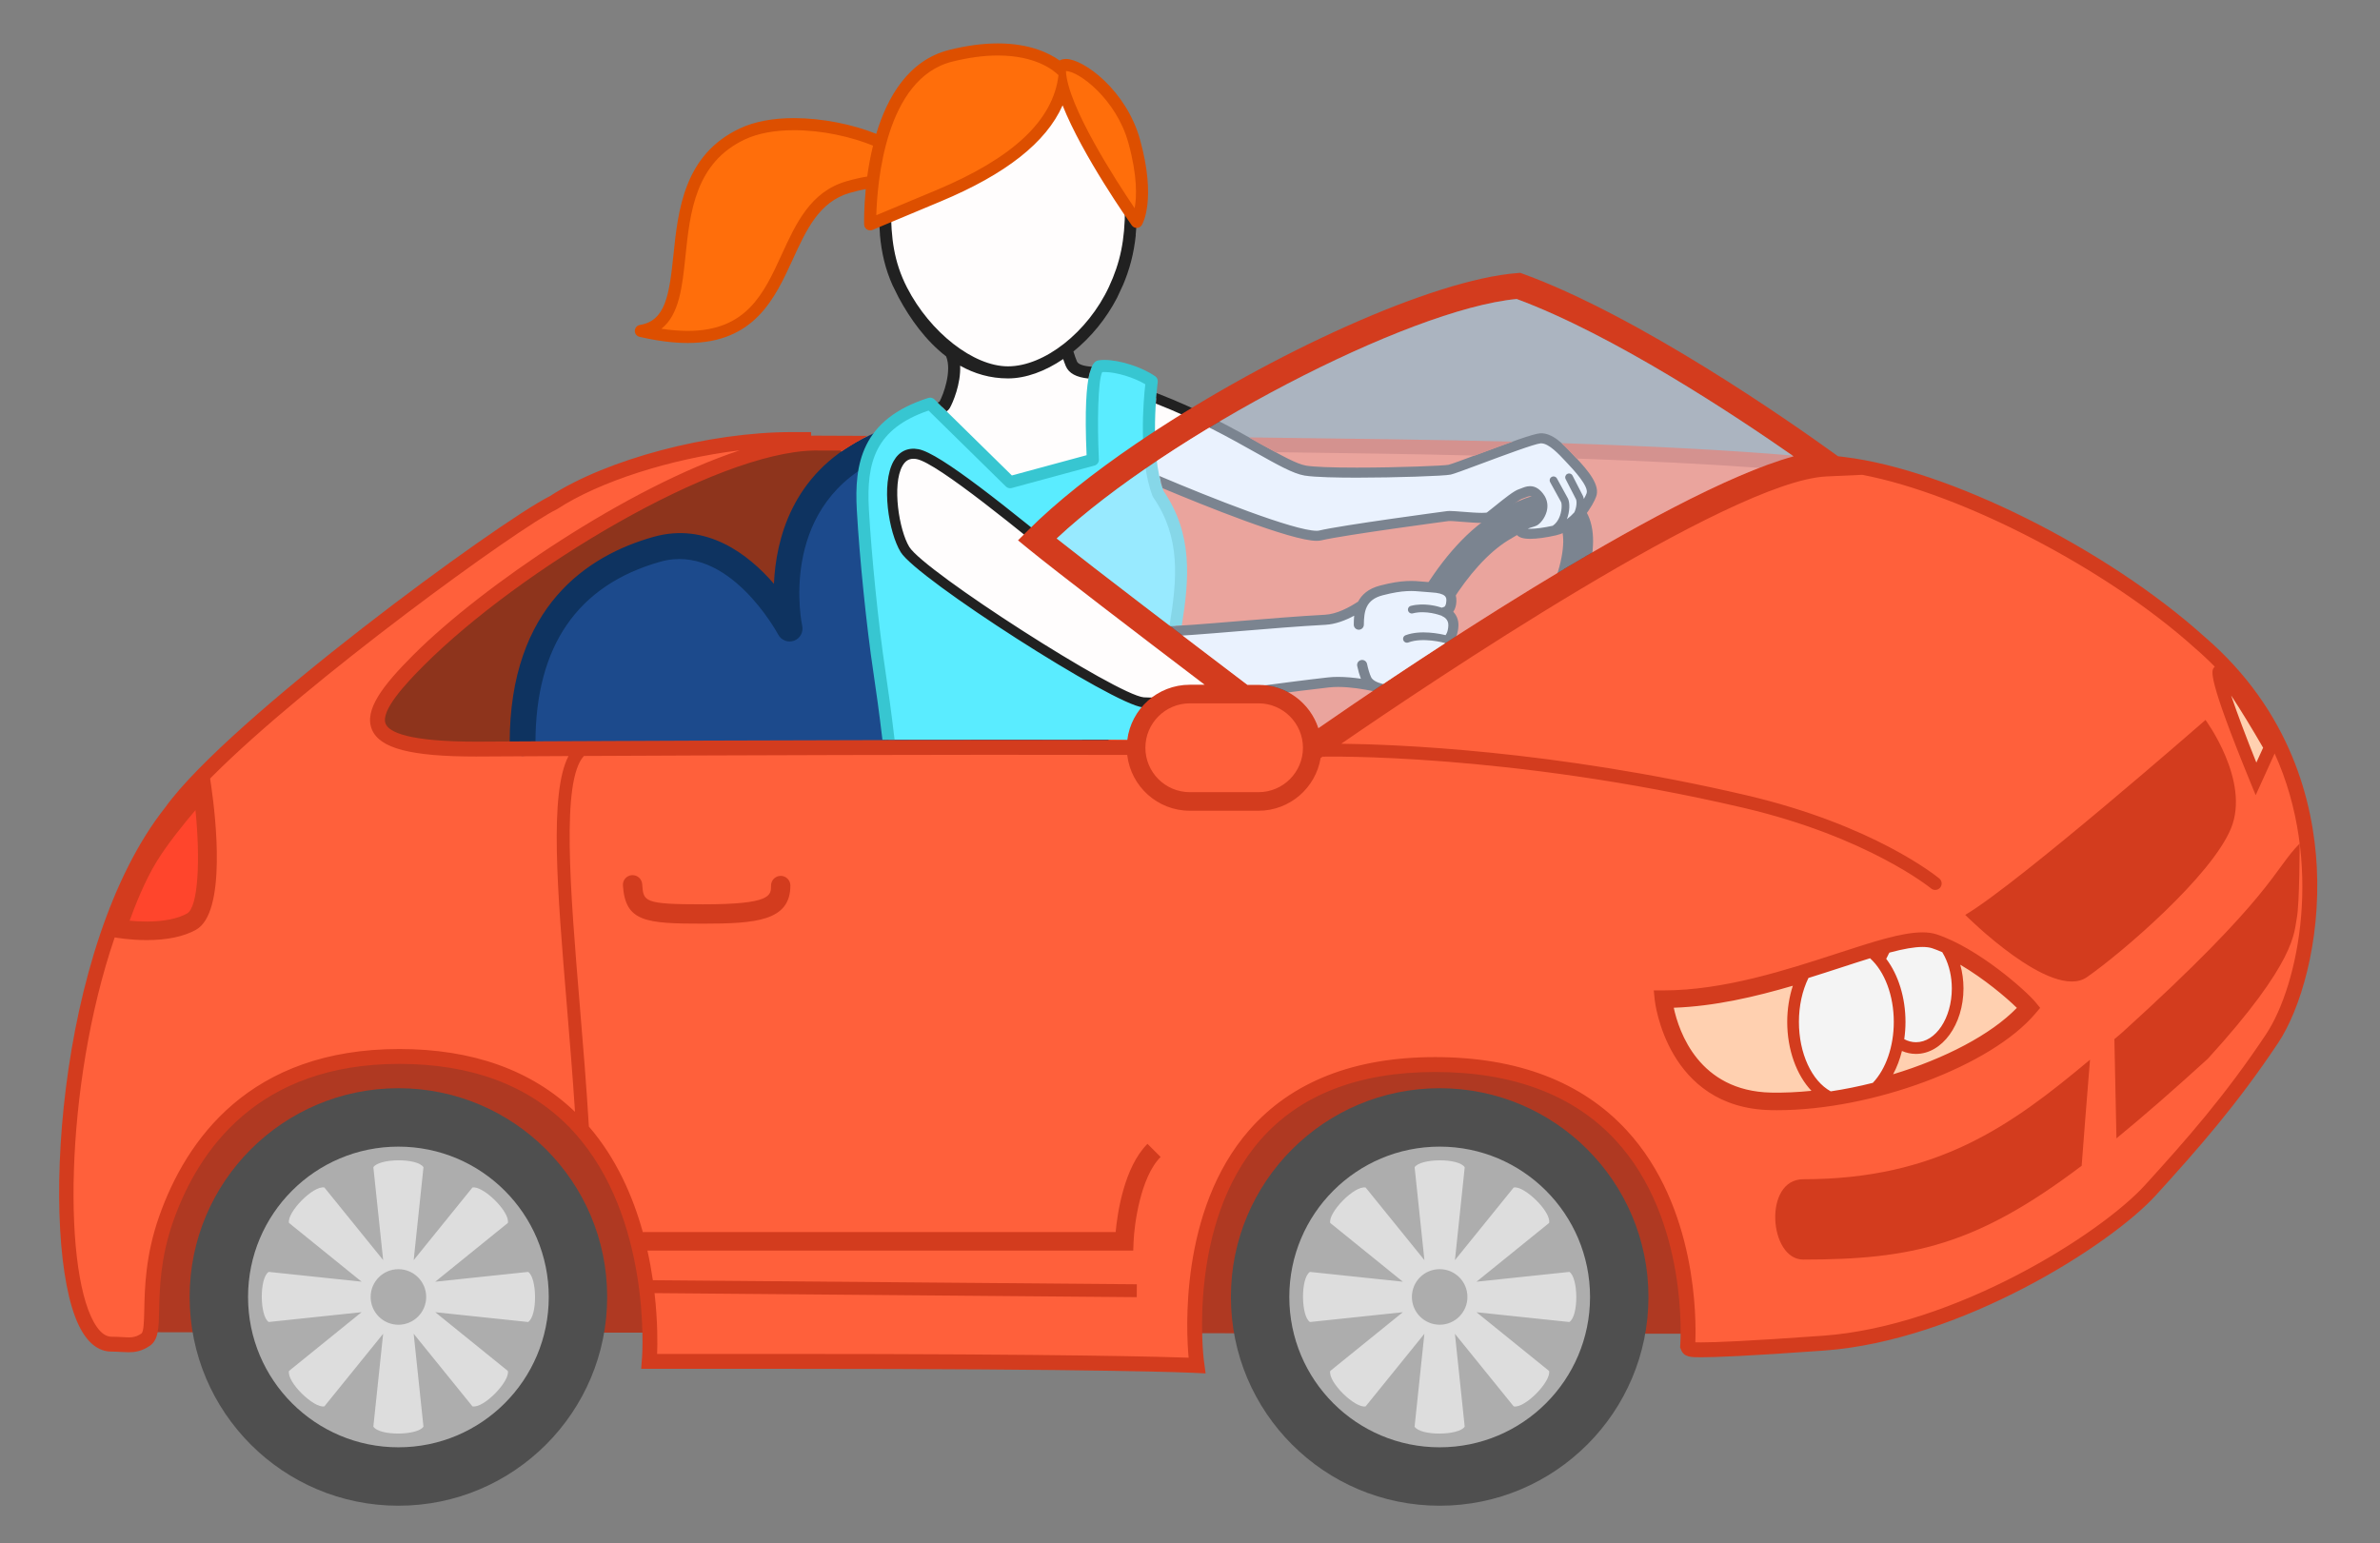 <?xml version="1.0" encoding="utf-8"?>
<!-- Generator: Adobe Illustrator 15.0.0, SVG Export Plug-In . SVG Version: 6.00 Build 0)  -->
<!DOCTYPE svg PUBLIC "-//W3C//DTD SVG 1.1//EN" "http://www.w3.org/Graphics/SVG/1.1/DTD/svg11.dtd">
<svg version="1.1" id="Layer_2" xmlns="http://www.w3.org/2000/svg" xmlns:xlink="http://www.w3.org/1999/xlink" x="0px" y="0px"
	 width="640px" height="415px" viewBox="0 0 640 415" enable-background="new 0 0 640 415" xml:space="preserve">
<rect x="0" y="0" width="640" height="415" fill="#808080" stroke="none"/>
<g id="Car2.svg">
	<path fill="#AF3922" d="M35.876,358.282l440.041,0.433l-0.748-104.008l-435.363-3.296L35.876,358.282z"/>
	<path id="TiresBorder_1_" fill="#4F4F4F" d="M163.273,348.805c0,31.005-25.133,56.145-56.137,56.145
		c-31.006,0-56.141-25.14-56.141-56.145s25.135-56.139,56.141-56.139C138.141,292.666,163.273,317.8,163.273,348.805z
		 M387.137,292.666c-31.005,0-56.14,25.134-56.14,56.139s25.135,56.145,56.14,56.145s56.145-25.14,56.145-56.145
		C443.274,317.8,418.142,292.666,387.137,292.666z"/>
	<path id="Tires_1_" fill="#ADADAD" d="M147.568,348.807c0,22.334-18.111,40.433-40.432,40.433
		c-22.342,0-40.434-18.099-40.434-40.433c0-22.33,18.092-40.431,40.434-40.431C129.457,308.376,147.568,326.477,147.568,348.807z
		 M387.137,308.376c-22.341,0-40.433,18.101-40.433,40.431c0,22.334,18.092,40.433,40.433,40.433
		c22.32,0,40.438-18.099,40.438-40.433C427.569,326.477,409.457,308.376,387.137,308.376z"/>
	<path id="Rims_1_" fill="#DDDDDD" d="M142.018,355.541c2.568-1.668,2.395-11.954,0-13.473c-0.906,0.104-14.981,1.584-24.973,2.634
		l-0.115,0.093c7.86-6.361,19.059-15.425,19.633-15.893c0.638-2.994-6.758-10.146-9.524-9.522
		c-0.565,0.711-9.429,11.656-15.745,19.456l-0.051,0.063c1.059-10.058,2.553-24.239,2.631-24.979
		c-1.666-2.569-11.955-2.396-13.473,0c0.104,0.908,1.584,14.988,2.634,24.975l-0.114-0.146
		c-6.352-7.846-15.225-18.807-15.686-19.375c-2.993-0.639-10.144,6.759-9.523,9.523c0.714,0.562,11.717,9.479,19.521,15.797h-0.002
		c-10.049-1.062-24.24-2.556-24.974-2.629c-2.571,1.666-2.396,11.948,0,13.471c0.906-0.104,14.985-1.584,24.972-2.635l-0.672,0.545
		c-7.802,6.312-18.291,14.806-18.846,15.256c-0.641,2.994,6.758,10.144,9.523,9.521c0.567-0.714,9.479-11.718,15.798-19.521
		l-0.001,0.002c-1.059,10.053-2.555,24.241-2.633,24.974c1.668,2.572,11.953,2.396,13.474,0c-0.103-0.901-1.583-14.98-2.632-24.972
		l0.001-0.001c0,0,0,0,0,0.001c6.358,7.855,15.334,18.944,15.799,19.517c2.992,0.646,10.144-6.757,9.522-9.521
		c-0.713-0.568-11.717-9.479-19.521-15.797L142.018,355.541z M114.604,348.805c0,4.125-3.345,7.472-7.467,7.472
		c-4.125,0-7.467-3.347-7.467-7.472s3.342-7.468,7.467-7.468C111.259,341.337,114.604,344.68,114.604,348.805z M422.017,342.068
		c-0.899,0.104-14.979,1.584-24.973,2.634c0,0,18.954-15.341,19.521-15.8c0.637-2.994-6.765-10.146-9.525-9.522
		c-0.567,0.714-9.478,11.714-15.796,19.52c0,0.002,0,0.004,0,0.004l-0.039,0.048c0.013-0.021,0.025-0.032,0.039-0.052
		c1.059-10.057,2.553-24.236,2.631-24.976c-1.666-2.57-11.955-2.396-13.473,0c0.104,0.908,1.584,14.988,2.634,24.978
		c0,0-15.354-18.972-15.8-19.521c-2.993-0.64-10.146,6.759-9.523,9.524c0.714,0.562,11.717,9.478,19.521,15.797h-0.002
		c-10.056-1.062-24.24-2.558-24.979-2.631c-2.569,1.666-2.396,11.953,0,13.472c0.906-0.104,14.985-1.584,24.976-2.634l-19.521,15.8
		c-0.643,2.994,6.758,10.144,9.521,9.521c0.563-0.714,9.479-11.718,15.8-19.521l-0.001,0.002
		c-1.063,10.053-2.561,24.241-2.635,24.974c1.668,2.572,11.949,2.396,13.476,0c-0.104-0.901-1.583-14.98-2.632-24.972l0.001-0.001
		c0,0,0,0,0,0.001c6.354,7.856,15.334,18.944,15.799,19.517c2.992,0.646,10.143-6.757,9.521-9.521
		c-0.718-0.568-11.721-9.479-19.521-15.797c0,0,24.258,2.557,24.975,2.632C424.586,353.873,424.412,343.587,422.017,342.068z
		 M387.137,356.271c-4.125,0-7.467-3.349-7.467-7.473c0-4.125,3.342-7.468,7.467-7.468c4.122,0,7.467,3.343,7.467,7.468
		S391.259,356.271,387.137,356.271z"/>
	<path id="Car_1_" fill="#FF603B" d="M321.898,367.191l-1.197-0.062c-0.217-0.011-22.716-1.058-110.48-1.058h-35.648l0.082-1.077
		c0.029-0.367,2.592-37.032-17.761-60.723l-2.909-3.142c-11.318-11.317-27.003-17.069-46.592-17.069
		c-39.114,0-55.691,23.754-62.709,43.682c-3.578,10.147-3.764,18.787-3.887,24.501c-0.093,4.34-0.148,6.958-1.646,7.982
		c-1.766,1.218-3.248,1.384-4.588,1.384c-0.566,0-1.172-0.034-1.842-0.073c-0.791-0.046-1.688-0.102-2.721-0.102
		c-2.061,0-3.919-1.139-5.524-3.383c-9.521-13.307-9.345-66.129,4.431-106.521l0.278-0.816l2.038,0.379
		c0.389,0.068,3.902,0.684,8.229,0.684c5.311,0,9.604-0.894,12.764-2.646c6.151-3.419,5.91-21.546,3.633-37.369l-0.58-4.029
		l0.353-0.354c25.488-25.615,82.437-66.966,93.221-72.251c13.288-8.646,36.183-15.369,56.999-16.734l0.002,0.03
		c0.32-0.034,0.74-0.034,1.287-0.034c11.631,0,103.375,0.146,104.301,0.147c94.401,0.475,149.042,2.309,182.712,6.129l5.435,0.728
		c27.298,4.697,67.635,25.448,91.867,47.247c1.982,1.708,3.94,3.547,5.803,5.451l1.318,1.353l-1.859,0.33
		c-0.162,0.029-0.394,0.109-0.567,0.327c-1.001,1.236,2.312,11.195,9.838,29.603l0.646,1.572l5.585-12.291l0.919,1.966
		c14.07,30.127,7.035,64.555-2.148,78.334c-11.031,16.548-21.328,28.232-32.684,40.728c-12.154,13.371-51.92,38.562-87.896,41.151
		c-20.61,1.487-29.307,1.801-32.968,1.801c-2.795,0-3.256-0.104-3.521-0.784l-0.085-0.218l0.019-0.229
		c0.027-0.34,2.494-34.388-17.896-56.475c-11.651-12.621-28.498-19.021-50.071-19.021c-21.128,0-37.418,6.364-48.419,18.928
		c-20.422,23.314-15.758,60.461-15.708,60.833L321.898,367.191z"/>
	<path id="Back_1_" fill="#8E341C" d="M226.17,119.41c-0.013-0.532-0.237-1.037-0.624-1.403c-0.387-0.366-0.888-0.562-1.436-0.547
		c-0.032,0.001-3.252,0.097-5.175,0.098c-30.151,0.511-83.693,35.141-107.306,58.756c-8.556,8.555-11.633,14.73-9.685,19.435
		c2.492,6.016,12.499,6.788,20.938,6.788c2.016,0,3.973-0.049,5.621-0.097c8.169-0.238,16.962-0.492,25.361-0.734l0,0
		c0.192-0.005,0.385-0.011,0.577-0.017c20.846-0.602,39.112-1.124,39.113-1.124c0.452-0.013,0.888-0.179,1.233-0.472l31.954-27.008
		c0.463-0.391,0.724-0.971,0.708-1.577L226.17,119.41z"/>
	<path id="Chair_1_" fill="#1C4A8C" d="M140.521,199.846c0-30.13,14.814-46.121,36.146-52.121s35.666,21.333,35.666,21.333
		s-7.467-33.372,21.267-48.019s40.39,5.126,45.706,11.626c5.778,15.02,9.646,41.595,15.42,67.181"/>
	<path id="ChairBorder_1_" fill="#0E3360" d="M294.724,202.313c-1.585,0-3.015-0.093-3.378-1.704
		c-1.938-8.587-3.65-17.227-5.309-25.582c-3.146-15.869-6.121-30.873-9.775-40.618c-0.354-0.444-0.729-0.936-1.138-1.463
		c-6.031-7.84-16.127-20.965-39.949-8.82c-26.037,13.272-19.527,43.866-19.458,44.174c0.38,1.697-0.557,3.413-2.189,4.011
		c-1.628,0.599-3.455-0.104-4.263-1.645c-0.129-0.244-13.314-24.769-31.658-19.606c-22.308,6.275-33.619,22.688-33.619,48.784
		c0,1.915-1.552,3.466-3.466,3.466s-3.466-1.552-3.466-3.466c0-36.845,21.03-50.495,38.674-55.458
		c14.328-4.03,25.582,4.75,32.389,12.621c0.527-11.952,4.874-29.355,23.908-39.059c28.95-14.76,42.716,3.13,48.593,10.77
		c0.501,0.651,0.956,1.243,1.37,1.75c0.231,0.286,0.42,0.606,0.553,0.95c3.956,10.283,7.035,25.815,10.296,42.259
		c1.647,8.313,3.354,16.905,5.271,25.403c0.422,1.867-0.75,2.723-2.617,3.145C295.233,202.285,294.977,202.313,294.724,202.313z"/>
	<path id="Steeringwheel_1_" fill="#212121" d="M426.077,136.875c-1.363-1.962-3.986-4.301-8.739-4.301
		c-4.312,0-9.561,1.949-16.036,5.958c-15.147,9.379-28.222,34.379-29.586,49.722c2.865-1.924,5.984-4.003,9.298-6.19
		c3.646-12.505,13.579-29.971,24.499-36.73c6.354-3.934,9.938-4.759,11.825-4.759c1.567,0,1.975,0.585,2.17,0.866
		c1.283,1.847,1.373,7.306-1.449,14.939c-0.127,0.289-0.621,1.396-1.455,3.05c3.6-2.188,7.224-4.361,10.846-6.49
		C428.693,147.587,429.123,141.26,426.077,136.875z"/>
	<path id="Body_1_" fill="#FFFDFD" d="M414.198,117.888c-2.871,0.199-22.156,7.927-24.395,8.432
		c-2.229,0.505-32.079,1.36-38.796,0.241c-6.715-1.119-21.568-13.187-45.444-21.393l2.263,22.627c0,0,40.798,17.708,47.141,16.216
		c6.345-1.492,34.386-5.217,34.386-5.217c1.57-0.179,10.009,1,11.145,0.217c1.132-0.779,6.738-5.649,8.304-6.133
		c1.567-0.483,3.354-1.992,5.417,1.25c1.533,2.611-0.658,5.495-1.588,5.989c-0.929,0.494-3.351,0.647-3.827,2.331
		c-0.391,1.384,3.547,1.514,9.315,0.205c5.771-1.307,9.272-8.056,9.793-9.493c1.081-2.628-3.223-7.135-5.484-9.54
		C420.168,121.215,417.07,117.688,414.198,117.888z M271.055,100.392c5.169,0,10.751-2.366,15.787-6.249
		c0.379,1.354,0.809,2.631,1.259,3.701c1.448,3.426,9.513,2.31,11.821,2.128c2.307-0.18,9.379,24.151-6.821,32.281
		c-16.203,8.131-57.665-16.558-52.841-18.598c4.831-2.04,12.873-3.25,13.722-4.712c0.853-1.46,4.505-9.963,1.334-14.864
		c0,0,0.055-0.022,0.136-0.055C260.432,97.909,265.927,100.392,271.055,100.392z M369.588,184.57
		c1.527,0.729,3.607,1.106,5.684,1.305c4.586-3.059,9.68-6.418,15.121-9.948c0.179-2.456-0.896-4.007-0.896-4.007
		s1.209-0.899,1.321-3.648c0.119-2.753-2.31-3.718-2.31-3.718s1.65-0.231,1.761-2.858c0.104-2.627-1.823-3.551-5.444-3.743
		c-3.623-0.191-6.187-1.045-13.378,0.835c-2.867,0.748-4.379,2.175-5.176,3.904l0.004,0.002c-2.575,1.751-6.312,3.794-9.941,3.987
		c-17.133,0.908-43.175,3.802-46.154,2.989c-4.104-1.119-53.907-45.74-63.44-47.534c-9.533-1.794-7.542,18.856-3.395,25.646
		c4.147,6.788,56.625,40.467,64.11,41.104c1.184,0.101,2.797,0.085,4.738-0.02c2.24-1.429,4.896-2.267,7.75-2.267h13.142
		c8.074-1.053,16.715-2.241,24.175-3.073c4.129-0.46,9.2,0.375,12.327,1.038L369.588,184.57z"/>
	<path id="face_1_" fill="#FFFDFD" d="M299.672,77.841l-0.024,0.017c-0.019,0.026-0.033,0.038-0.043,0.029l0.043-0.029
		c0.48-0.685,3.709-12.628,4.256-15.781c0.021-0.246,0.031-0.503,0.049-0.753c-0.002-0.001-0.002-0.008-0.005-0.008l0.001,0.001
		c0.12-1.627,0.178-3.329,0.178-5.13c0-0.832-0.016-1.644-0.04-2.447c-0.89-27.105-15.339-37.667-33.031-37.667
		c-18.268,0-33.075,9.971-33.075,40.357c0,0.086,0.001,0.169,0.001,0.255c0.003,0.668,0.008,1.333,0.024,1.984
		c0.001,0.062,0.002,0.123,0.004,0.184c0.022,0.838,0.056,1.663,0.105,2.478c-0.003,0-0.004,0.007-0.007,0.008
		c0.019,0.329,0.038,0.658,0.061,0.983c0.615,3.586,3.851,15.717,4.143,15.453l-0.001-0.003c0.05,0.101,0.101,0.202,0.153,0.303
		c3.104,6.04,7.858,11.764,13.187,15.868c0,0,0,0,0.001,0v0.001c0,0,0,0,0.001,0.001h-0.001v-0.001c0,0,0,0-0.001,0
		c-0.087,0.035-0.145,0.059-0.199,0.08c4.979,3.885,10.475,6.367,15.603,6.367c5.169,0,10.751-2.366,15.787-6.249
		c-0.019-0.067-0.039-0.131-0.058-0.199C292.032,89.911,296.691,84.226,299.672,77.841z"/>
	<path id="Shirt_1_" fill="#5AECFF" d="M307.453,188.888c-7.485-0.639-59.963-34.318-64.11-41.106
		c-4.146-6.788-6.139-27.438,3.395-25.644c9.534,1.794,59.337,46.415,63.44,47.534c0.72,0.196,2.783,0.175,5.73,0.021
		c2.213-13.291,3.577-25.209-4.458-36.872c-4.3-11.191-1.734-30.292-1.734-30.292c-3.771-2.64-10.56-4.525-13.964-4.024
		c-3.062,0.591-1.875,25.143-1.875,25.143l-22.25,6.034l-21.496-21.119c-16.593,5.28-18.813,15.807-18.105,28.477
		c0.704,12.67,2.628,31.536,4.405,43.265c0.794,5.247,1.729,12.099,2.498,18.648c9.27-0.012,18.466-0.019,27.399-0.019h10
		c9.088,0,17.063,0.007,24.13,0.021c0,0,5.174,0.118,5.197-0.042c0.664-4.492,3.403-8.295,7.208-10.441
		c-0.229,0.128-0.452,0.257-0.671,0.396C310.25,188.973,308.637,188.989,307.453,188.888z"/>
	<path id="ShirtBorder_1_" fill="#37C6D1" d="M312.9,132.062c-4.008-10.696-1.601-29.132-1.574-29.317
		c0.081-0.602-0.183-1.199-0.679-1.547c-3.523-2.467-9.528-4.399-13.672-4.399c-0.525,0-1.02,0.033-1.532,0.11
		c-1.194,0.231-4.335,0.836-3.25,25.512L272.1,127.87l-20.831-20.466c-0.43-0.422-1.056-0.572-1.632-0.389
		c-18.061,5.747-19.918,17.871-19.234,30.116c0.7,12.611,2.643,31.683,4.421,43.418c0.707,4.67,1.657,11.525,2.469,18.407
		c1.092-0.001,2.183-0.003,3.272-0.004c-0.826-7.048-1.804-14.108-2.528-18.89c-1.765-11.65-3.693-30.587-4.39-43.112
		c-0.71-12.733,1.756-21.652,16.051-26.533l20.792,20.424c0.411,0.404,1.007,0.561,1.563,0.409l22.25-6.034
		c0.736-0.2,1.234-0.885,1.197-1.647c-0.473-9.789-0.254-21.255,0.896-23.5c0.183-0.013,0.376-0.02,0.581-0.02
		c3.155,0,7.949,1.461,11.003,3.292c-0.476,4.199-1.916,19.994,1.953,30.063c0.046,0.12,0.105,0.233,0.181,0.339
		c7.479,10.854,6.432,22.015,4.36,34.664c0.979-0.041,2.094-0.101,3.319-0.179C319.818,155.635,320.796,143.646,312.9,132.062z"/>
	<path id="BodyBorder_1_" fill="#212121" d="M305.394,63.214l0.265-3.303l0.01,0.001c0.06-1.197,0.087-2.435,0.087-3.724
		c0-26.68-12.646-41.982-34.7-41.982c-15.83,0-34.7,7.284-34.7,41.982c0,1.246,0.019,2.464,0.064,3.661l0.214,3.282l-0.016,0.001
		c0.416,4.71,1.396,9.17,3.487,13.796l0.004-0.025l1.542,3.107c3.12,5.794,7.347,11.657,12.768,15.835v-0.001
		c1.63,3.965-0.765,10.349-1.771,12.168c-0.107,0.078-0.286,0.165-0.492,0.254l2.405,2.364c0.366-0.261,0.642-0.543,0.831-0.869
		c0.821-1.406,3.032-6.555,2.798-11.412c3.79,2.13,8.071,3.422,12.866,3.422c4.811,0.002,10.005-1.922,14.84-5.204
		c0.229,0.672,0.465,1.322,0.713,1.91c0.81,1.914,2.821,3.001,6.087,3.324c0.26-1.459,0.567-2.473,0.893-3.181
		c-2.198-0.141-3.661-0.642-3.985-1.408c-0.338-0.801-0.658-1.72-0.955-2.691l0.004,0.002c4.659-3.774,8.821-8.789,11.755-14.479
		l1.479-3.188l0.013,0.002c1.889-4.417,3.01-8.712,3.521-13.639 M302.501,56.188c0,8.349-1.246,14.423-4.301,20.966
		c-5.688,12.183-17.359,21.37-27.149,21.37c-9.267,0-20.935-9.11-27.142-21.19c-3.576-6.96-4.309-13.487-4.309-21.146
		c0-25.701,10.581-38.732,31.45-38.732C291.332,17.456,302.501,31.211,302.501,56.188z M425.906,134.207
		c0.387-0.688,0.635-1.232,0.729-1.505c0.753-1.833-3.637-6.498-5.079-8.03l-0.541-0.578c-1.917-2.052-4.542-4.862-6.585-4.862
		l-0.142,0.005c-1.584,0.11-10.202,3.324-15.904,5.451c-4.688,1.749-7.387,2.749-8.278,2.951
		c-1.699,0.385-15.146,0.824-25.233,0.824c-4.869,0-11.267-0.099-14.082-0.568c-3.03-0.505-7.269-2.886-13.131-6.182
		c-6.782-3.811-15.728-8.829-26.855-13.177c0.066-1.061,0.146-2.011,0.213-2.823c11.667,4.482,20.956,9.701,27.969,13.642
		c5.41,3.042,9.688,5.444,12.25,5.872c2.087,0.348,6.803,0.531,13.639,0.531c11.438,0,23.536-0.508,24.639-0.757
		c0.764-0.172,4.244-1.472,7.938-2.847c8.601-3.208,14.829-5.488,16.661-5.615c3.339-0.24,6.43,3.073,8.892,5.709l0.534,0.57
		c3.556,3.778,6.919,7.729,5.633,10.856c-0.633,1.763-4.377,8.855-10.745,10.297c-2.724,0.618-5.126,0.944-6.949,0.944
		c-1.901,0-3.063-0.363-3.654-1.143c-0.368-0.488-0.479-1.089-0.312-1.692c0.55-1.94,2.534-2.538,3.724-2.895
		c0.302-0.09,0.641-0.192,0.771-0.264c0.362-0.215,2.137-2.271,1.057-4.11c-0.858-1.355-1.44-1.355-1.637-1.355
		c-0.379,0-0.841,0.187-1.33,0.384c-0.302,0.123-0.598,0.24-0.886,0.329c-0.854,0.266-4.389,3.128-5.897,4.35
		c-0.964,0.781-1.656,1.345-2.036,1.604c-0.528,0.367-1.318,0.51-2.812,0.51c-1.526,0-3.555-0.16-5.342-0.301
		c-1.577-0.124-3.093-0.253-3.604-0.196c-0.256,0.034-28.021,3.73-34.229,5.19c-0.357,0.084-0.768,0.125-1.242,0.125
		c-6.896,0-30.625-9.62-41.398-14.142c-0.353-1.046-0.647-2.156-0.896-3.309c13.634,5.796,36.22,14.746,42.297,14.746
		c0.327,0,0.521-0.029,0.623-0.053c6.334-1.49,33.367-5.089,34.517-5.242c0.182-0.021,0.379-0.03,0.623-0.03
		c0.797,0,2.062,0.1,3.521,0.215c1.736,0.137,3.71,0.292,5.13,0.292c0.882,0,1.241-0.061,1.359-0.089
		c0.337-0.245,1.044-0.818,1.789-1.422c3.089-2.501,5.551-4.446,6.804-4.833c0.219-0.067,0.438-0.16,0.669-0.252
		c0.642-0.259,1.438-0.582,2.345-0.582c1.521,0,2.812,0.867,3.943,2.649c0.768,1.304,0.937,2.758,0.516,4.246
		c-0.492,1.74-1.712,3.187-2.605,3.664c-0.369,0.196-0.809,0.327-1.268,0.465c-0.39,0.117-0.827,0.249-1.186,0.415
		c0.185,0.012,0.396,0.02,0.647,0.02c1.538,0,3.686-0.288,6.062-0.812v-0.002c0.842-0.562,1.373-1.389,1.688-2.071
		c0.826-1.774,0.812-3.737,0.565-4.292l-2.947-5.355c-0.272-0.504-0.093-1.136,0.411-1.413c0.504-0.278,1.136-0.093,1.413,0.411
		l2.988,5.44c0.52,1.181,0.484,3.44-0.314,5.521l0,0c0.74-0.555,1.412-1.192,2.011-1.852v-0.001c0.583-1.221,0.729-2.858,0.442-3.51
		l-2.786-5.42c-0.262-0.511-0.062-1.138,0.45-1.4c0.513-0.261,1.139-0.061,1.398,0.45l2.812,5.479
		c0.108,0.248,0.184,0.527,0.24,0.82L425.906,134.207L425.906,134.207z M380.195,178.922c-0.549,0.17-0.855,0.753-0.688,1.302
		c0.142,0.446,0.552,0.731,0.993,0.731c0.104,0,0.206-0.015,0.312-0.047c0.904-0.282,1.843-0.427,2.703-0.494
		c1.021-0.671,2.062-1.353,3.113-2.041C385.324,178.244,382.725,178.136,380.195,178.922z M365.949,182.535
		c-1.924-0.281-4.053-0.492-6.119-0.492c-0.969,0-1.884,0.047-2.723,0.141c-5.746,0.641-12.241,1.499-18.523,2.33
		c-5.833,0.771-11.504,1.52-16.473,2.087h16.313c0.979,0,1.935,0.1,2.854,0.285c5.521-0.729,11.115-1.455,16.126-2.013
		c0.737-0.083,1.555-0.124,2.423-0.124c3.328,0,6.92,0.606,9.357,1.118l-0.002-0.001c1.265,0.572,2.773,0.937,4.35,1.17
		c1.154-0.774,2.354-1.572,3.578-2.387c-3.465-0.197-7.61-0.781-8.416-2.548c-0.405-0.888-0.771-2.083-1.084-3.548
		c-0.156-0.729-0.872-1.197-1.605-1.039c-0.729,0.156-1.193,0.875-1.039,1.605C365.252,180.438,365.58,181.583,365.949,182.535
		L365.949,182.535z M387.759,163.438c-1.155-0.389-4.79-1.424-8.374-0.493c-0.557,0.144-0.891,0.712-0.746,1.268
		c0.146,0.556,0.721,0.89,1.271,0.746c3.589-0.929,7.429,0.535,7.468,0.55c0.081,0.031,0.164,0.052,0.247,0.063l0.001-0.003
		c0.106,0.098,0.233,0.179,0.374,0.238c0.158,0.067,1.544,0.709,1.47,2.411c-0.079,1.953-0.782,2.619-0.773,2.619l0.007-0.018
		c-1.372-0.342-6.688-1.5-10.732,0.019c-0.537,0.202-0.81,0.802-0.604,1.34c0.199,0.538,0.801,0.808,1.34,0.607
		c3.938-1.481,9.702,0.105,9.761,0.122l0.07,0.033c0.243,0.477,0.711,1.646,0.493,3.269c-0.037,0.283-0.104,0.514-0.176,0.724
		c0.963-0.626,1.938-1.257,2.922-1.894c-0.053-1.26-0.364-2.273-0.657-2.949c0.472-0.727,0.981-1.926,1.062-3.758
		c0.072-1.697-0.584-2.952-1.39-3.803c0.451-0.641,0.789-1.541,0.84-2.777c0.193-4.782-4.833-5.048-6.727-5.148
		c-0.688-0.036-1.327-0.097-1.979-0.157c-2.842-0.266-5.782-0.542-11.812,1.034c-3.189,0.833-4.938,2.472-5.894,4.295
		c-2.414,1.607-5.768,3.388-8.951,3.557c-7.045,0.374-15.732,1.093-23.4,1.729c-8.694,0.72-16.907,1.401-20.646,1.401
		c-1.268,0-1.621-0.079-1.664-0.09c-1.48-0.509-10.49-7.913-19.204-15.074c-20.844-17.131-38.569-31.4-44.356-32.489
		c-2.876-0.541-5.24,0.592-6.696,3.189c-3.452,6.154-1.321,19.221,1.897,24.489c4.36,7.136,57.333,41.081,65.149,41.749
		c0.568,0.048,1.241,0.073,2.001,0.073c0.307,0,0.636-0.006,0.969-0.014c1.522-1.367,3.34-2.408,5.344-3.032
		c-2.479,0.214-4.626,0.341-6.313,0.341c-0.684,0-1.278-0.021-1.771-0.063c-7.187-0.613-59.058-33.892-63.071-40.463
		c-2.756-4.51-4.672-16.72-1.847-21.756c0.742-1.324,1.684-1.94,2.963-1.94c0.274,0,0.568,0.029,0.874,0.086
		c5.578,1.049,28.183,19.627,43.141,31.92c13.324,10.951,18.518,15.131,20.193,15.589c0.48,0.131,1.22,0.19,2.392,0.19
		c3.851,0,11.736-0.653,20.868-1.41c7.647-0.634,16.318-1.352,23.322-1.723c2.706-0.144,5.423-1.204,7.736-2.452
		c-0.096,0.887-0.104,1.715-0.111,2.407c-0.012,0.747,0.588,1.36,1.335,1.37c0.006,0,0.013,0,0.019,0
		c0.738,0,1.345-0.594,1.354-1.335c0.047-3.627,0.46-6.727,5.054-7.925c5.566-1.455,8.146-1.213,10.883-0.958
		c0.684,0.064,1.36,0.127,2.084,0.166c4.252,0.225,4.199,1.446,4.164,2.337c-0.045,1.114-0.439,1.522-0.595,1.574
		C388.117,163.247,387.925,163.324,387.759,163.438L387.759,163.438z"/>
	<path id="Hair_1_" fill="#FF6E0B" d="M234.691,48.899C233.877,55.467,234,60.333,234,60.333s0,0,18.334-7.667
		c16.816-7.033,30.259-16.311,33.398-29.374l-0.012-0.003c3.664,13.426,19.943,36.377,19.943,36.377s3.667-6-0.666-21.667
		c-4.156-15.026-18.737-23.476-19.923-19.568l0.011,0.004c-3.009-2.556-11.764-7.851-29.422-3.436
		c-10.782,2.695-16.209,13.084-18.936,23.236c-9.988-4.51-26.723-7.079-37.064-2.236c-26.334,12.331-9,50-27.333,53
		C217,99.333,205.097,57.009,228,50.333C230.689,49.55,232.882,49.126,234.691,48.899z"/>
	<path id="HairBorder_1_" fill="#DD4F00" d="M251.707,51.167l-16.061,6.716c0.235-8.501,2.381-36.799,20.414-41.307
		c4.378-1.095,8.505-1.649,12.268-1.649c10.155,0,14.963,3.939,16.313,5.292C283.199,32.377,272.415,42.507,251.707,51.167z
		 M305.118,56.004c-4.953-7.318-18.043-27.492-18.479-36.898c0.001,0,0.002,0,0.003,0c3.397,0,13.521,7.501,16.791,19.327
		C305.899,47.348,305.673,52.969,305.118,56.004z M234.764,39.175c-0.707,2.874-1.208,5.697-1.562,8.299l0.004,0.002
		c-1.633,0.262-3.486,0.663-5.661,1.297c-9.597,2.797-13.511,11.334-17.296,19.589c-4.863,10.608-9.457,20.629-25.32,20.629
		c-2.178,0-4.545-0.194-7.076-0.579c4.837-3.767,5.635-11.45,6.47-19.479c1.227-11.802,2.616-25.179,16.033-31.461
		c3.432-1.607,7.979-2.457,13.148-2.457c7.661,0,15.523,1.801,21.272,4.163L234.764,39.175z M235.638,35.99
		c-6.359-2.549-14.575-4.225-22.134-4.225c-5.724,0-10.611,0.93-14.527,2.763c-15.081,7.062-16.637,22.037-17.887,34.069
		c-1.136,10.926-2.179,17.68-9.02,18.799c-0.766,0.125-1.336,0.775-1.361,1.551c-0.025,0.775,0.502,1.461,1.258,1.636
		c4.757,1.101,9.118,1.659,12.962,1.659c17.948,0,23.435-11.967,28.275-22.525c3.641-7.941,7.079-15.441,15.251-17.823
		c1.636-0.477,3.065-0.807,4.356-1.048h-0.005c-0.516,5.245-0.443,9.034-0.431,9.528c0.013,0.536,0.29,1.031,0.74,1.323
		c0.268,0.173,0.575,0.261,0.884,0.261c0.212,0,0.426-0.042,0.627-0.126l18.334-7.667c17.531-7.332,28.35-15.838,32.78-25.83
		c-0.001-0.001-0.001-0.002-0.002-0.004l0.005-0.002c-0.001,0.002-0.002,0.004-0.003,0.006c5.346,13.498,17.932,31.329,18.6,32.271
		c0.305,0.431,0.8,0.685,1.325,0.685c0.019,0,0.037,0,0.056-0.001c0.546-0.019,1.046-0.311,1.331-0.777
		c0.165-0.27,3.983-6.787-0.484-22.947c-3.667-13.256-15.146-21.711-19.926-21.711c-0.648,0-1.229,0.14-1.715,0.398l0.008,0.012
		c-2.85-2.025-8.125-4.589-16.605-4.589c-4.028,0-8.421,0.587-13.057,1.746c-10.917,2.729-16.643,12.58-19.64,22.564"/>
	<path id="Headlight1_1_" fill="#FFD0B0" d="M447.314,268.659c30.361,0,62.318-18.65,72.763-15.185
		c10.438,3.467,22.932,14.405,25.475,17.508c-11.439,13.547-43.062,25.674-69.307,25.162
		C450.002,295.632,447.314,268.659,447.314,268.659z M596.704,180.562c-1.233,1.528,9.947,28.865,9.947,28.865l3.854-8.488
		C610.51,200.938,597.938,179.034,596.704,180.562z"/>
	<path id="Headlight_1_" fill="#F4F4F4" d="M510.355,280.227c-0.902,5.123-3.052,9.491-5.929,12.354
		c-4.086,1.05-8.252,1.894-12.405,2.5c-5.722-2.812-9.852-10.83-9.852-20.302c0-4.953,1.145-9.502,3.034-13.127
		c6.585-2.029,12.692-4.129,18.018-5.748c0.772,0.613,1.502,1.33,2.187,2.138v0.001c0.459-1.186,1.02-2.275,1.665-3.255
		c5.637-1.541,10.137-2.265,13.004-1.312c1.079,0.354,2.181,0.812,3.29,1.312c1.891,2.872,3.059,6.729,3.059,10.985
		c0,8.854-5.017,16.035-11.206,16.035c-1.744,0-3.395-0.566-4.866-1.586"/>
	<path id="Taillight_1_" fill="#FF452C" d="M40.265,231.42c-3.311,5.334-6.033,13.295-7.411,17.125
		c1.27,0.125,4.865,1.232,6.597,1.232c4.558,0,10.3-2.74,12.821-4.146c3.104-1.725,2.607-17.847,1.288-30.812
		C50.484,218.434,43.137,226.793,40.265,231.42z"/>
	<path id="CarBorder_1_" fill="#D33C1E" d="M189.036,248.409c-15.487,0-20.877-0.497-21.53-10.278
		c-0.096-1.433,0.988-2.671,2.421-2.767c1.414-0.087,2.671,0.985,2.767,2.42c0.314,4.702,0.362,5.426,16.343,5.426
		c18.302,0,18.302-2.342,18.302-5.053c0-1.438,1.164-2.601,2.6-2.601s2.6,1.16,2.6,2.601
		C212.537,247.695,203.232,248.409,189.036,248.409z M509.255,274.837c0-7.085-2.431-13.55-6.389-17.123
		c-2.42,0.747-4.998,1.586-7.712,2.47c-2.85,0.924-5.779,1.879-8.847,2.83c-1.682,3.457-2.562,7.528-2.562,11.823
		c0,8.435,3.418,15.854,8.55,18.672c3.76-0.565,7.563-1.334,11.321-2.284C507.153,287.497,509.255,281.411,509.255,274.837z
		 M507.218,257.867C507.218,257.866,507.218,257.866,507.218,257.867c3.253,4.287,5.183,10.417,5.183,16.97
		c0,1.578-0.118,3.134-0.334,4.646c-0.006,0-0.011-0.002-0.014-0.004l0.014,0.004c0.987,0.521,2.052,0.815,3.153,0.815
		c5.313,0,9.64-6.489,9.64-14.466c0-3.126-0.685-6.12-1.938-8.613c-0.195-0.389-0.401-0.769-0.626-1.132
		c-1.014-0.446-1.903-0.796-2.713-1.063c-0.696-0.229-1.575-0.349-2.613-0.349c-2.158,0-4.998,0.485-8.896,1.524
		c-0.185,0.3-0.327,0.629-0.486,0.947L507.218,257.867z M482.107,265.105c-10.062,2.957-21.067,5.535-32.021,5.918
		c1.366,6.379,6.736,22.438,26.204,22.822c3.507,0.066,7.14-0.104,10.822-0.477c0.01,0.01,0.02,0.021,0.024,0.023
		c-4.025-4.229-6.538-11.068-6.538-18.562C480.604,271.423,481.126,268.131,482.107,265.105z M548.617,271.062l-1.271,1.498
		c-11.906,14.104-43.729,26.017-69.486,26.017c-0.562,0-1.109-0.009-1.661-0.019c-28.01-0.549-31.2-29.314-31.229-29.605
		l-0.258-2.592h2.604c16.188,0,33.063-5.495,46.631-9.912c9.771-3.186,17.494-5.699,23.017-5.699c1.481,0,2.744,0.18,3.857,0.551
		c11.123,3.693,23.982,15.122,26.554,18.247L548.617,271.062z M527.131,259.452c0.567,2.015,0.865,4.174,0.865,6.381
		c0,9.709-5.731,17.606-12.776,17.606c-1.312,0-2.58-0.274-3.771-0.785c0.001-0.004,0.002-0.008,0.003-0.014
		c-0.563,2.26-1.361,4.379-2.378,6.273c-0.001,0.001-0.001,0.002-0.001,0.002s0-0.001,0.001-0.002
		c13.84-4.188,26.312-10.656,33.274-17.854C539.486,268.24,533.492,263.188,527.131,259.452z M397.442,122.211
		c3.569-1.333,6.729-2.503,9.341-3.428c-17.851-0.499-48.48-0.88-70.862-1.149c-0.314-0.004,7.019,3.975,7.11,3.976
		c18.743,0.221,37.899,0.523,53.59,0.907C396.895,122.416,397.167,122.314,397.442,122.211z M303.14,199.029
		c-69.104-0.186-173.735,0.424-175.099,0.432c-18.47,0-23.43-2.613-24.337-4.805c-1.423-3.434,5.184-10.602,10.276-15.694
		c25.809-25.811,78.41-57.348,104.985-57.799l7.648,0.015l2.691-1.677c1.45-0.933,1.794-1.004,3.937-2.279l-14.305-0.059
		c-0.265,0.005-0.531,0.012-0.8,0.022l-0.005-0.143l-0.03-0.837c-0.007,0-0.013,0-0.019,0.001v-0.001l-2.395,0.001L213,116.204
		c-22.337,0-49.723,7.249-65.151,17.24c-13.61,6.766-86.571,60.18-103.397,83.676C14.803,254.507,10.586,334.484,21.167,356.4
		c2.273,4.711,5.245,7.1,8.833,7.1c0.995,0,1.887,0.053,2.604,0.096c0.712,0.041,1.355,0.076,1.958,0.076
		c1.582,0,3.499-0.206,5.721-1.729c2.343-1.606,2.411-4.782,2.514-9.599c0.12-5.586,0.303-14.024,3.773-23.876
		c6.804-19.312,22.879-42.343,60.822-42.343c19.206,0,34.499,5.648,45.535,16.852l0.027-0.02l1.407,1.549
		c20.895,22.998,18.328,60.025,18.3,60.396l-0.247,3.229h37.808c88.076,0,110.167,1.045,110.383,1.061l3.595,0.174l-0.478-3.566
		c-0.05-0.361-4.574-36.644,15.229-59.252c10.604-12.104,26.388-18.245,46.914-18.245c20.983,0,37.336,6.183,48.593,18.366
		c19.744,21.376,17.41,54.637,17.384,54.969l-0.056,0.697l0.258,0.649c0.813,2.043,2.632,2.043,5.386,2.043
		c3.694,0,12.438-0.313,33.104-1.808c36.507-2.631,76.885-28.219,89.229-41.804c11.407-12.552,21.754-24.295,32.865-40.963
		c5.918-8.877,11.423-26.927,10.378-47.237c-0.886-17.191-6.853-41.907-30.229-62.005c-26.336-23.692-68.82-44.904-96.729-48.29
		l-1.798-0.219l0.001,0.002l-1.174-0.847c-11.694-8.435-52.279-36.841-83.567-48.222l-0.703-0.256l-0.747,0.058
		c-22.931,1.763-66.144,21.659-99.552,43.867c-0.982,0.654-1.956,1.312-2.922,1.968c-0.002,0-0.004,0-0.006,0
		c-11.427,7.778-21.558,15.781-29.117,23.339l-2.709,2.709l2.966,2.425c7.16,5.856,29.115,22.64,47.229,36.412h-4.013
		c-8.643,0-15.779,6.507-16.805,14.877L303.14,199.029z M52.56,217.881c1.319,12.967,0.816,26.089-2.288,27.812
		c-2.521,1.398-6.264,2.144-10.821,2.144c-1.731,0-3.327-0.104-4.597-0.229c1.378-3.83,4.101-10.791,7.411-16.125
		C45.137,226.852,49.484,221.491,52.56,217.881z M599.973,187.047c2.455,3.709,5.667,8.978,8.596,14.042l-1.819,4.002
		C604.086,198.449,601.55,191.729,599.973,187.047z M350.372,201.101c0,6.584-5.356,11.943-11.942,11.943h-18.485
		c-6.585,0-11.942-5.356-11.942-11.943c0-6.585,5.357-11.942,11.942-11.942h18.485C345.016,189.159,350.372,194.516,350.372,201.101
		z M355.662,203.489c0.057,0.003,0.109,0.013,0.169,0.01c0.487-0.01,49.576-1.053,112.899,13.733
		c33.451,7.812,50.396,21.568,50.562,21.711c0.323,0.268,0.714,0.396,1.104,0.396c0.495,0,0.989-0.214,1.337-0.629
		c0.604-0.735,0.508-1.828-0.229-2.438c-0.705-0.586-17.666-14.399-51.987-22.418c-52.169-12.182-94.814-13.688-108.854-13.832
		h0.001c23.047-15.865,104.502-70.721,130.549-71.893l9.563-0.431c26.903,5.121,65.778,25.3,89.348,46.5
		c1.876,1.613,3.71,3.33,5.456,5.104l-0.002-0.003c-0.078,0.069-0.151,0.146-0.218,0.229c-0.702,0.87-1.88,2.325,9.688,30.611
		l1.521,3.717l5.102-11.224h-0.005c13.271,29.245,6.498,62.317-2.358,75.601c-10.956,16.438-21.196,28.062-32.498,40.491
		c-11.96,13.159-51.109,37.949-86.559,40.504c-20.548,1.481-29.188,1.796-32.816,1.796c-0.71,0-1.206-0.016-1.549-0.026
		c0.246-5.778,0.569-36.396-18.465-57.021c-12.046-13.058-29.39-19.677-51.551-19.677c-21.729,0-38.526,6.601-49.925,19.609
		c-18.926,21.604-16.932,54.614-16.312,61.232c-5.556-0.202-32.339-1.013-109.413-1.013h-33.516
		c0.098-2.379,0.209-8.489-0.695-16.362l0.002,0.009l129.666,1.088l0.029-3.468l-129.956-1.092l-0.192-0.012
		c-0.368-2.533-0.845-5.202-1.457-7.953v-0.001h130.634l0.094-2.398c0.175-4.488,1.821-17.335,7.27-22.78l-3.533-3.535
		c-6.281,6.278-8.07,18.521-8.561,23.719H173.322l-0.458,0.034c-2.666-9.617-7.106-19.792-14.454-28.343l-0.053,0.001
		c-0.64-10.803-1.554-21.833-2.439-32.516c-2.584-31.162-5.025-60.596,1.091-67.188l-0.022-0.021h0.022
		c36.281-0.17,99.349-0.409,146.109-0.284c0.043,0,0.011,0.086,0.017,0.129c1.02,8.375,8.163,14.886,16.81,14.886h18.484
		c8.398,0,15.372-6.147,16.696-14.182c-0.001,0-0.001,0-0.001,0C355.273,203.76,355.457,203.631,355.662,203.489z M111.152,176.134
		c-8.256,8.255-13.31,14.825-11.144,20.053c2.111,5.099,10.495,7.274,28.044,7.274c0.406-0.002,9.883-0.057,24.816-0.129
		c-5.167,10.011-3.043,35.677-0.406,67.479c0.769,9.271,1.55,18.81,2.161,28.213l-0.003-0.004
		c-11.665-11.211-27.547-16.895-47.229-16.895c-40.283,0-57.362,24.479-64.596,45.016c-3.683,10.452-3.873,19.28-3.999,25.121
		c-0.063,2.918-0.128,5.937-0.779,6.381c-1.796,1.233-3.124,1.078-5.182,0.959c-0.818-0.047-1.746-0.102-2.837-0.102
		c-1.378,0-2.689-0.854-3.898-2.546c-9.257-12.938-8.902-64.834,4.696-104.714l0.047-0.139l0.194,0.037
		c0.153,0.022,3.809,0.692,8.411,0.692c5.482,0,9.94-0.935,13.249-2.771c8.301-4.609,5.266-30.547,4.138-38.389l-0.331-2.295
		l0.531-0.533c25.414-25.542,82.173-66.764,92.733-71.894l0.109-0.062c11.345-7.399,30.423-13.492,48.812-15.744l0.233-0.029
		C168.812,131.053,129.754,157.529,111.152,176.134z M354.521,195.831L354.521,195.831c-2.227-6.768-8.596-11.672-16.097-11.672
		h-3.012c-17.035-12.933-40.8-31.043-51.261-39.336c29.705-27.782,94.475-61.676,123.704-64.41
		c25.742,9.54,57.989,30.831,74.16,42.104c-16.068-1.381-36.722-2.492-62.148-3.334c1.121,0.979,2.171,2.101,3.125,3.122l0.534,0.57
		c0.14,0.148,0.273,0.298,0.418,0.447c19.202,0.673,35.559,1.506,49.153,2.5v-0.002
		C435.734,140.253,371.381,184.131,354.521,195.831z"/>
	<path id="WindShield_1_" opacity="0.5" fill="#D7E9FF" enable-background="new    " d="M407.858,80.413
		c-29.229,2.733-93.999,36.628-123.701,64.41c10.461,8.293,34.226,26.403,51.261,39.336h3.012c7.502,0,13.87,4.905,16.094,11.672
		c18.35-12.733,92.948-63.579,127.805-73.104C466.257,111.511,433.767,90.012,407.858,80.413z"/>
	<path id="Vents_1_" fill="#D33C1E" d="M618.396,226.863c0,0-0.006,16.203-0.771,20.062c-0.77,3.858,0,11.574-23.92,37.81
		c-9.156,8.336-17.243,15.408-24.577,21.414l-0.556-26.682c0.658-0.557,1.314-1.113,1.979-1.678
		C611.453,240.753,611.453,233.809,618.396,226.863z M484.906,317.145c-10.803,0-9.26,21.604,0,21.604
		c29.289,0,46.608-3.853,74.869-25.226c0.526-6.986,1.374-17.906,2.246-28.528C540.875,302.71,521.008,317.145,484.906,317.145z
		 M561.199,262.79c9.477-6.606,33.599-27.313,38.769-40.091c5.169-12.777-6.892-29.076-6.892-29.076s-50.398,44.057-64.613,52.427
		C528.463,246.05,551.724,269.398,561.199,262.79z"/>
</g>
</svg>
